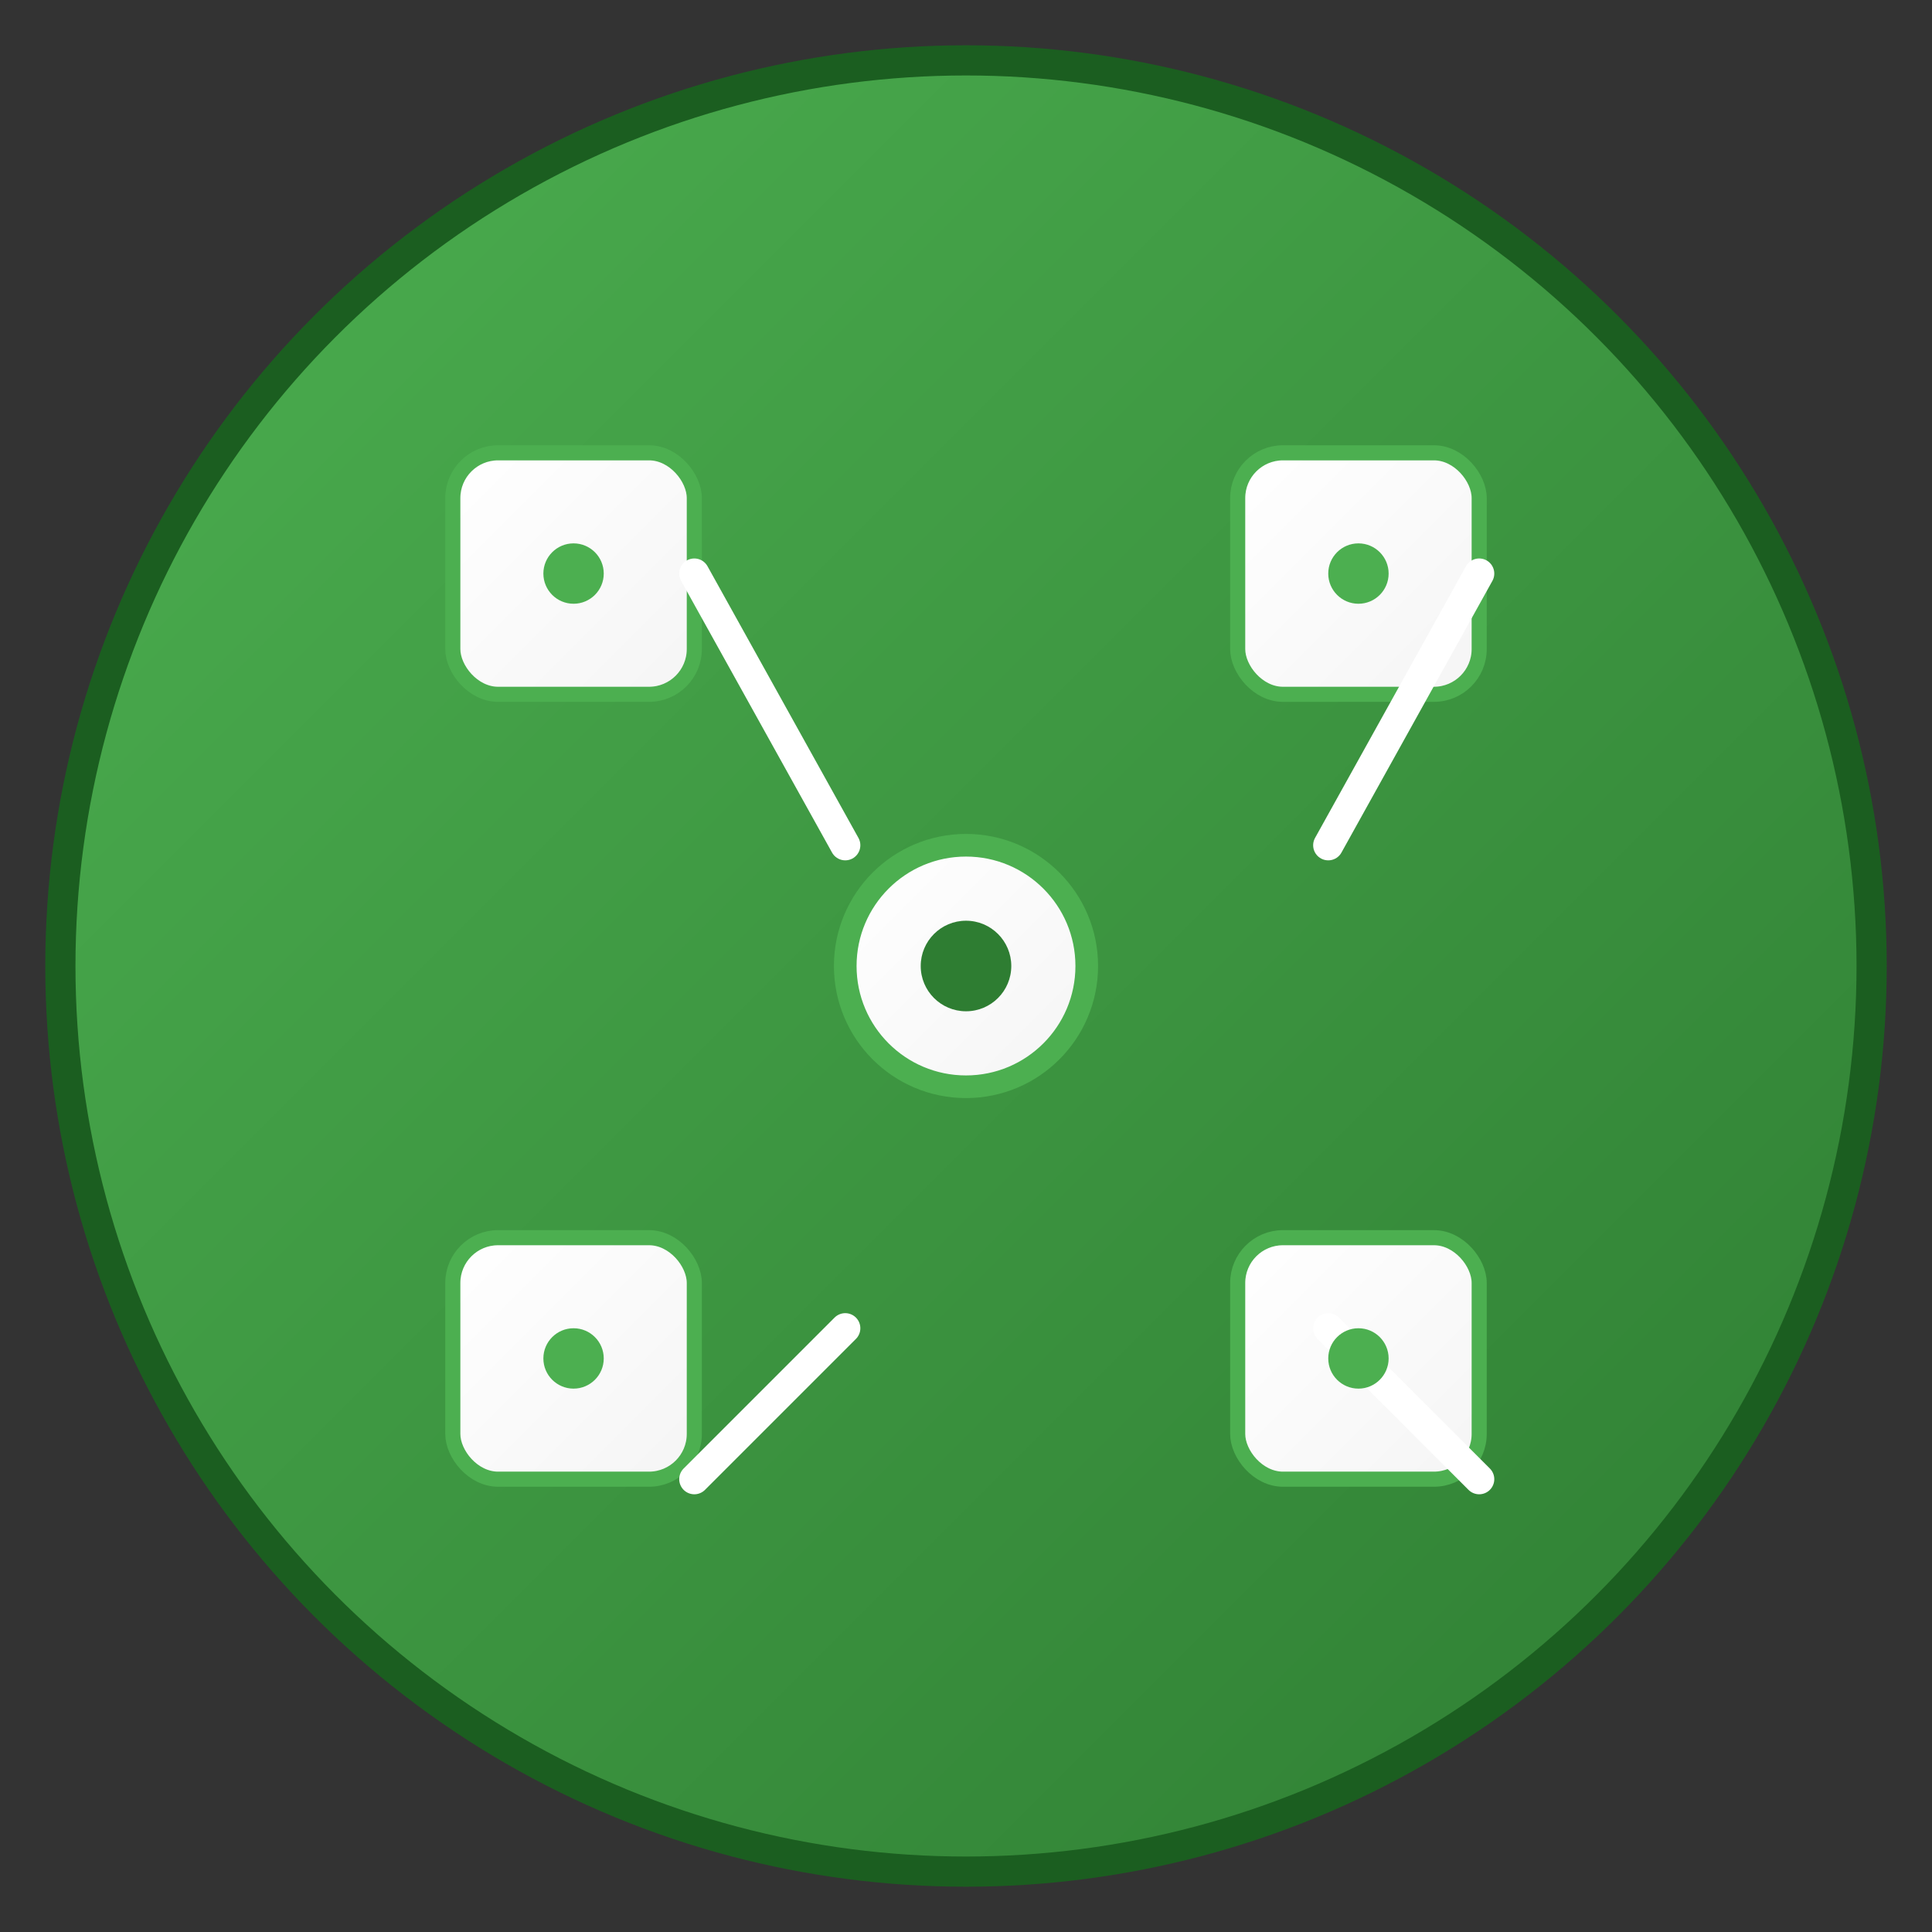 <?xml version="1.0" encoding="UTF-8"?>
<svg width="256" height="256" viewBox="0 0 256 256" xmlns="http://www.w3.org/2000/svg">
  <rect x="0" y="0" width="256" height="256" fill="#333333" stroke="none"/>
  <!-- 背景渐变 -->
  <defs>
    <linearGradient id="bgGradient" x1="0%" y1="0%" x2="100%" y2="100%">
      <stop offset="0%" style="stop-color:#4CAF50;stop-opacity:1" />
      <stop offset="100%" style="stop-color:#2E7D32;stop-opacity:1" />
    </linearGradient>
    <linearGradient id="iconGradient" x1="0%" y1="0%" x2="100%" y2="100%">
      <stop offset="0%" style="stop-color:#ffffff;stop-opacity:1" />
      <stop offset="100%" style="stop-color:#f5f5f5;stop-opacity:1" />
    </linearGradient>
  </defs>
  
  <!-- 背景圆形 -->
  <circle cx="128" cy="128" r="120" fill="url(#bgGradient)" stroke="#1B5E20" stroke-width="4"/>
  
  <!-- 插件图标 - 四个模块 -->
  <rect x="60" y="60" width="32" height="32" fill="url(#iconGradient)" rx="6" stroke="#4CAF50" stroke-width="2"/>
  <rect x="164" y="60" width="32" height="32" fill="url(#iconGradient)" rx="6" stroke="#4CAF50" stroke-width="2"/>
  <rect x="60" y="164" width="32" height="32" fill="url(#iconGradient)" rx="6" stroke="#4CAF50" stroke-width="2"/>
  <rect x="164" y="164" width="32" height="32" fill="url(#iconGradient)" rx="6" stroke="#4CAF50" stroke-width="2"/>
  
  <!-- 中心连接点 -->
  <circle cx="128" cy="128" r="16" fill="url(#iconGradient)" stroke="#4CAF50" stroke-width="3"/>
  
  <!-- 连接线 -->
  <line x1="92" y1="76" x2="112" y2="112" stroke="#ffffff" stroke-width="4" stroke-linecap="round"/>
  <line x1="196" y1="76" x2="176" y2="112" stroke="#ffffff" stroke-width="4" stroke-linecap="round"/>
  <line x1="92" y1="196" x2="112" y2="176" stroke="#ffffff" stroke-width="4" stroke-linecap="round"/>
  <line x1="196" y1="196" x2="176" y2="176" stroke="#ffffff" stroke-width="4" stroke-linecap="round"/>
  
  <!-- 插件标识 -->
  <circle cx="76" cy="76" r="4" fill="#4CAF50"/>
  <circle cx="180" cy="76" r="4" fill="#4CAF50"/>
  <circle cx="76" cy="180" r="4" fill="#4CAF50"/>
  <circle cx="180" cy="180" r="4" fill="#4CAF50"/>
  
  <!-- 中心标识 -->
  <circle cx="128" cy="128" r="6" fill="#2E7D32"/>
</svg>

